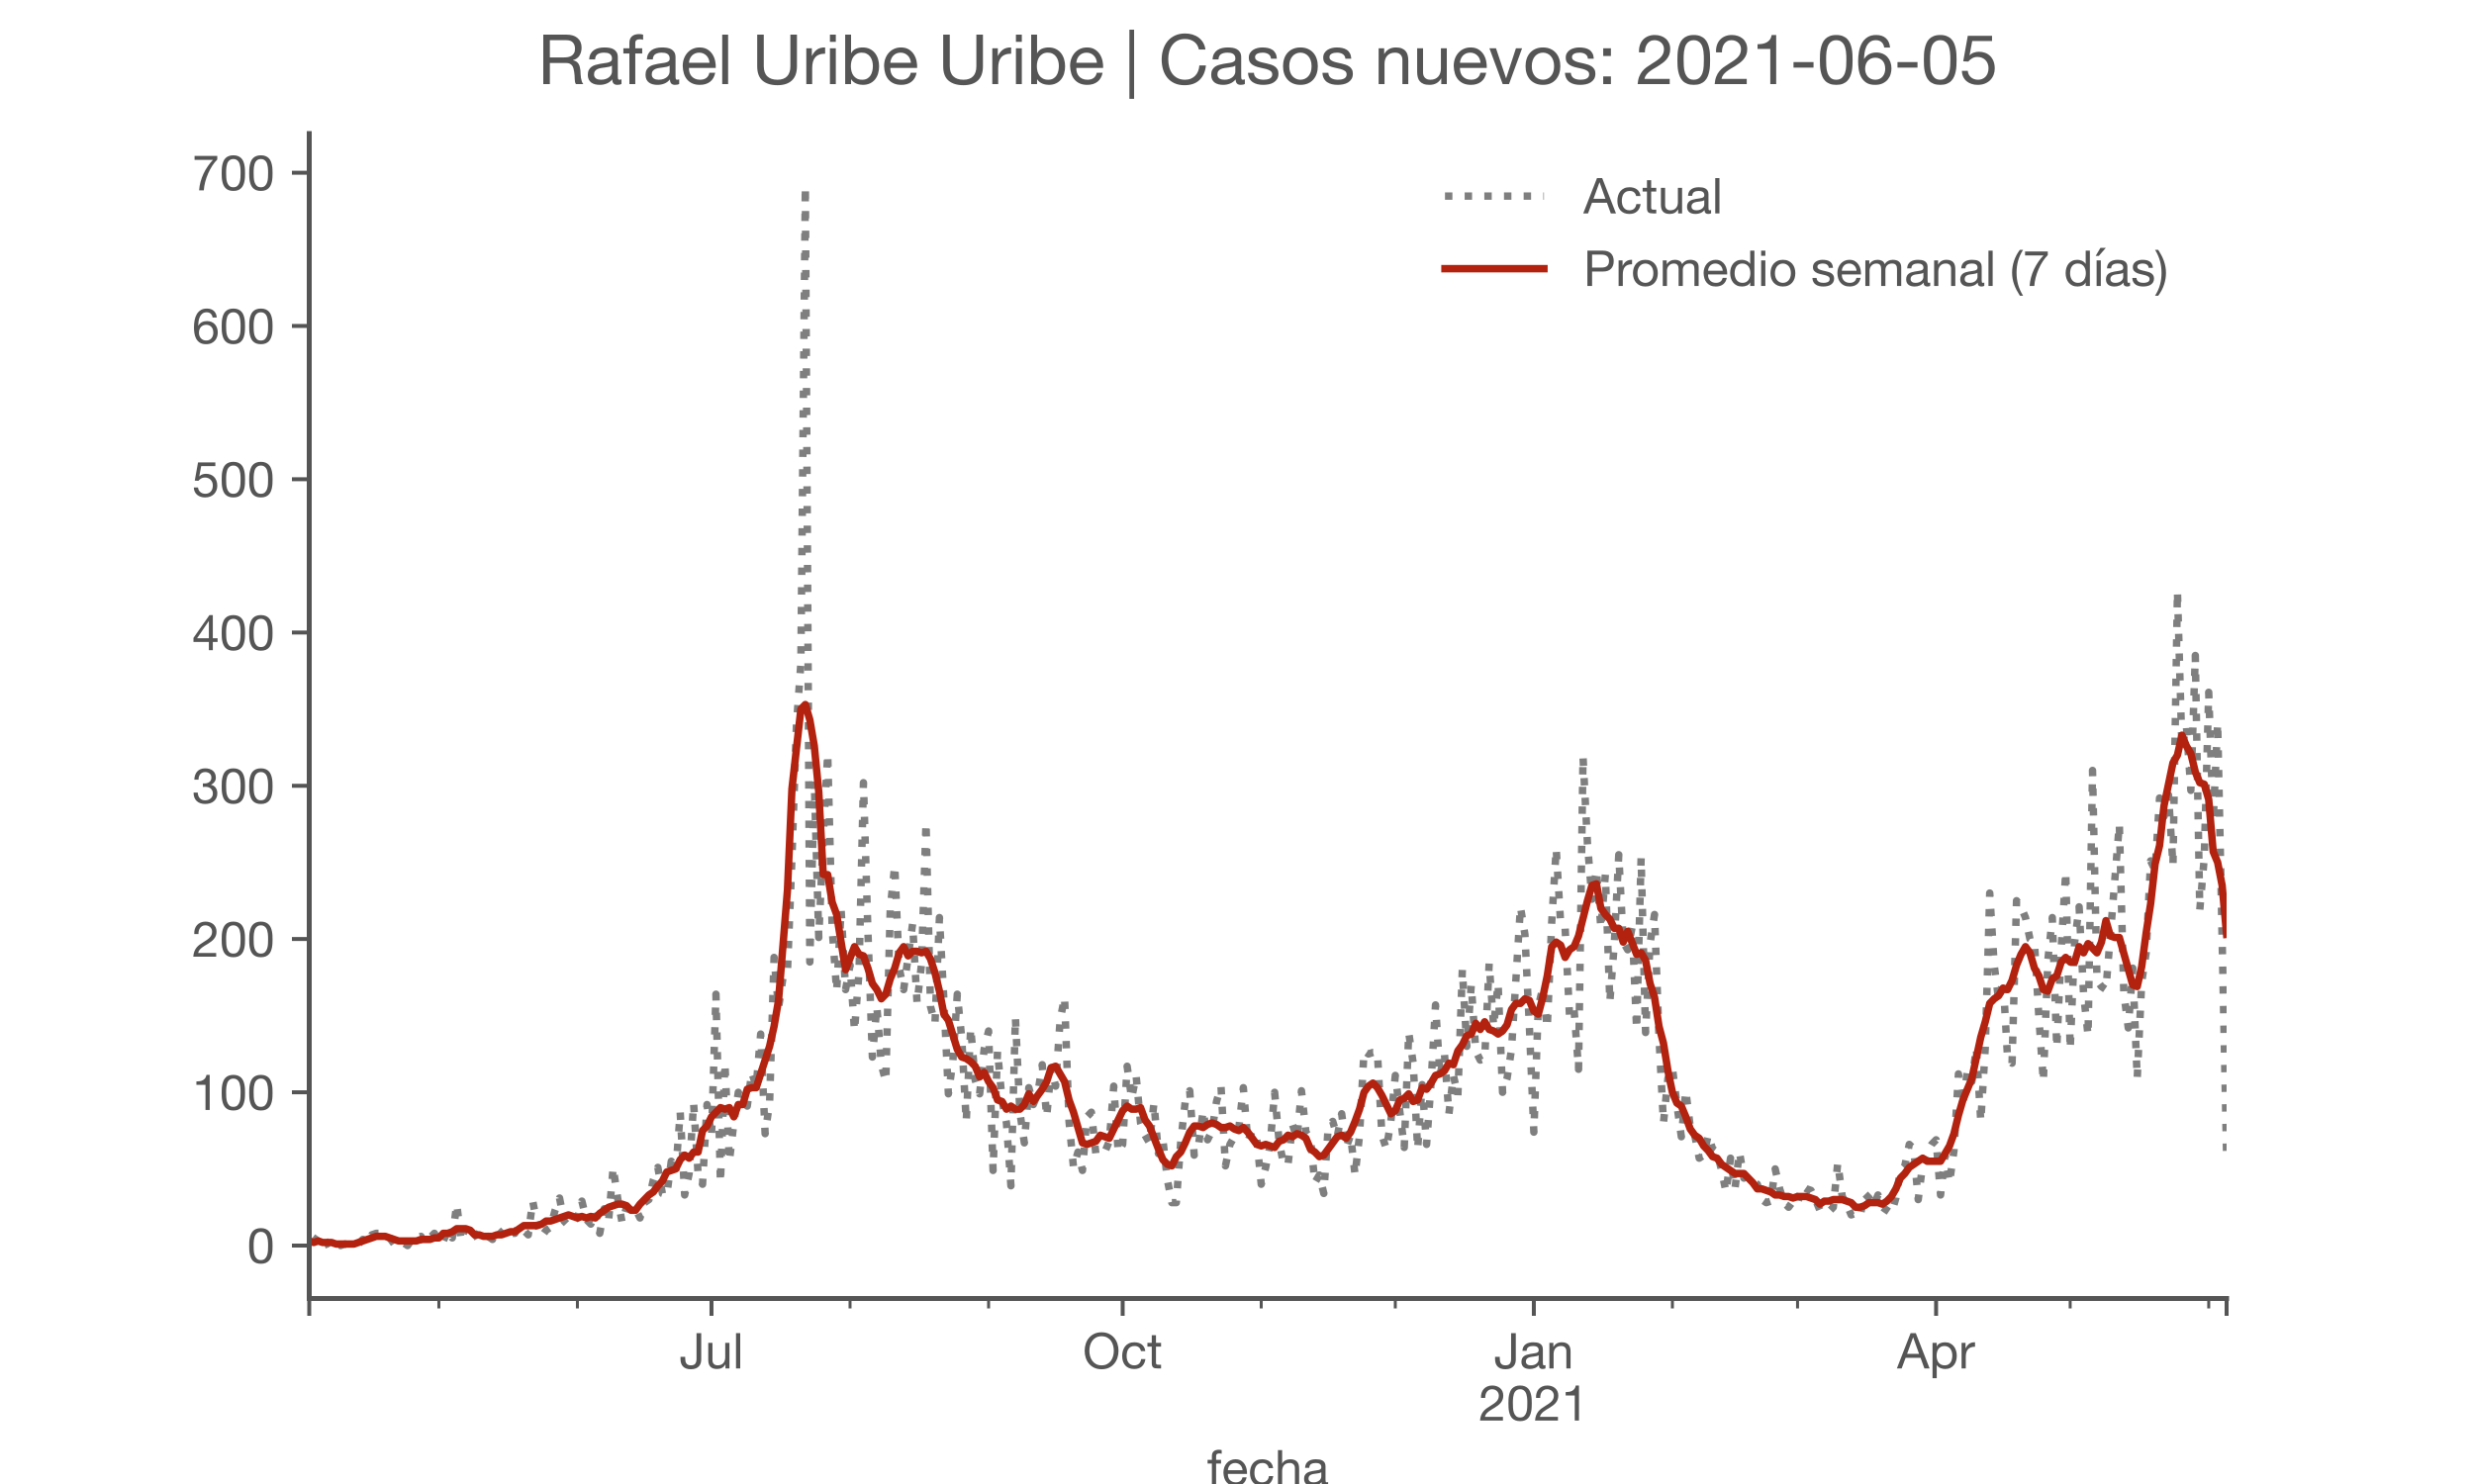 <?xml version="1.0" encoding="utf-8" standalone="no"?>
<!DOCTYPE svg PUBLIC "-//W3C//DTD SVG 1.1//EN"
  "http://www.w3.org/Graphics/SVG/1.1/DTD/svg11.dtd">
<!-- Created with matplotlib (https://matplotlib.org/) -->
<svg height="300pt" version="1.1" viewBox="0 0 500 300" width="500pt" xmlns="http://www.w3.org/2000/svg" xmlns:xlink="http://www.w3.org/1999/xlink">
 <defs>
  <style type="text/css">*{stroke-linecap:butt;stroke-linejoin:round;}</style>
 </defs>
 <g id="figure_1">
  <g id="patch_1">
   <path d="M 0 300 
L 500 300 
L 500 0 
L 0 0 
z
" style="fill:#ffffff;"/>
  </g>
  <g id="axes_1">
   <g id="patch_2">
    <path d="M 62.5 262.5 
L 450 262.5 
L 450 27 
L 62.5 27 
z
" style="fill:#ffffff;"/>
   </g>
   <g id="matplotlib.axis_1">
    <g id="xtick_1">
     <g id="line2d_1">
      <defs>
       <path d="M 0 0 
L 0 3.5 
" id="m165ea7b473" style="stroke:#555555;stroke-width:0.8;"/>
      </defs>
      <g>
       <use style="fill:#555555;stroke:#555555;stroke-width:0.8;" x="62.5" xlink:href="#m165ea7b473" y="262.5"/>
      </g>
     </g>
    </g>
    <g id="xtick_2">
     <g id="line2d_2">
      <g>
       <use style="fill:#555555;stroke:#555555;stroke-width:0.8;" x="143.794" xlink:href="#m165ea7b473" y="262.5"/>
      </g>
     </g>
     <g id="text_1">
      <!-- Jul -->
      <g style="fill:#555555;" transform="translate(137.309 276.641)scale(0.1 -0.1)">
       <defs>
        <path d="M 44.094 17.797 
L 44.094 71.406 
L 34.594 71.406 
L 34.594 19.203 
Q 34.594 13.297 32.141 9.797 
Q 29.703 6.297 23.203 6.297 
Q 19.703 6.297 17.453 7.344 
Q 15.203 8.406 13.953 10.297 
Q 12.703 12.203 12.203 14.797 
Q 11.703 17.406 11.703 20.5 
L 11.703 23.5 
L 2.203 23.5 
L 2.203 19.094 
Q 2.203 8.906 7.594 3.656 
Q 13 -1.594 23 -1.594 
Q 29 -1.594 33.047 0.047 
Q 37.094 1.703 39.547 4.453 
Q 42 7.203 43.047 10.703 
Q 44.094 14.203 44.094 17.797 
z
" id="HelveticaNeue-74"/>
        <path d="M 49.203 0 
L 49.203 51.703 
L 40.703 51.703 
L 40.703 22.5 
Q 40.703 19 39.75 16.047 
Q 38.797 13.094 36.891 10.891 
Q 35 8.703 32.141 7.5 
Q 29.297 6.297 25.406 6.297 
Q 20.5 6.297 17.703 9.094 
Q 14.906 11.906 14.906 16.703 
L 14.906 51.703 
L 6.406 51.703 
L 6.406 17.703 
Q 6.406 13.5 7.25 10.047 
Q 8.094 6.594 10.188 4.094 
Q 12.297 1.594 15.688 0.25 
Q 19.094 -1.094 24.203 -1.094 
Q 29.906 -1.094 34.094 1.156 
Q 38.297 3.406 41 8.203 
L 41.203 8.203 
L 41.203 0 
z
" id="HelveticaNeue-117"/>
        <path d="M 6.906 71.406 
L 6.906 0 
L 15.406 0 
L 15.406 71.406 
z
" id="HelveticaNeue-108"/>
       </defs>
       <use xlink:href="#HelveticaNeue-74"/>
       <use x="51.9" xlink:href="#HelveticaNeue-117"/>
       <use x="107.5" xlink:href="#HelveticaNeue-108"/>
      </g>
     </g>
    </g>
    <g id="xtick_3">
     <g id="line2d_3">
      <g>
       <use style="fill:#555555;stroke:#555555;stroke-width:0.8;" x="226.894" xlink:href="#m165ea7b473" y="262.5"/>
      </g>
     </g>
     <g id="text_2">
      <!-- Oct -->
      <g style="fill:#555555;" transform="translate(218.834 276.641)scale(0.1 -0.1)">
       <defs>
        <path d="M 13.297 35.703 
Q 13.297 41.094 14.688 46.344 
Q 16.094 51.594 19.094 55.797 
Q 22.094 60 26.797 62.547 
Q 31.5 65.094 38 65.094 
Q 44.5 65.094 49.203 62.547 
Q 53.906 60 56.906 55.797 
Q 59.906 51.594 61.297 46.344 
Q 62.703 41.094 62.703 35.703 
Q 62.703 30.297 61.297 25.047 
Q 59.906 19.797 56.906 15.594 
Q 53.906 11.406 49.203 8.844 
Q 44.5 6.297 38 6.297 
Q 31.5 6.297 26.797 8.844 
Q 22.094 11.406 19.094 15.594 
Q 16.094 19.797 14.688 25.047 
Q 13.297 30.297 13.297 35.703 
z
M 3.797 35.703 
Q 3.797 28.406 5.938 21.656 
Q 8.094 14.906 12.391 9.703 
Q 16.703 4.5 23.094 1.453 
Q 29.5 -1.594 38 -1.594 
Q 46.5 -1.594 52.891 1.453 
Q 59.297 4.5 63.594 9.703 
Q 67.906 14.906 70.047 21.656 
Q 72.203 28.406 72.203 35.703 
Q 72.203 43 70.047 49.75 
Q 67.906 56.5 63.594 61.703 
Q 59.297 66.906 52.891 70 
Q 46.5 73.094 38 73.094 
Q 29.5 73.094 23.094 70 
Q 16.703 66.906 12.391 61.703 
Q 8.094 56.5 5.938 49.75 
Q 3.797 43 3.797 35.703 
z
" id="HelveticaNeue-79"/>
        <path d="M 41.5 35.094 
L 50.297 35.094 
Q 49.797 39.703 47.891 43.047 
Q 46 46.406 43.047 48.594 
Q 40.094 50.797 36.25 51.844 
Q 32.406 52.906 28 52.906 
Q 21.906 52.906 17.297 50.75 
Q 12.703 48.594 9.641 44.844 
Q 6.594 41.094 5.094 36.047 
Q 3.594 31 3.594 25.203 
Q 3.594 19.406 5.141 14.547 
Q 6.703 9.703 9.75 6.203 
Q 12.797 2.703 17.344 0.797 
Q 21.906 -1.094 27.797 -1.094 
Q 37.703 -1.094 43.453 4.094 
Q 49.203 9.297 50.594 18.906 
L 41.906 18.906 
Q 41.094 12.906 37.547 9.594 
Q 34 6.297 27.703 6.297 
Q 23.703 6.297 20.797 7.891 
Q 17.906 9.5 16.094 12.141 
Q 14.297 14.797 13.438 18.188 
Q 12.594 21.594 12.594 25.203 
Q 12.594 29.094 13.391 32.75 
Q 14.203 36.406 16.047 39.203 
Q 17.906 42 21 43.703 
Q 24.094 45.406 28.703 45.406 
Q 34.094 45.406 37.297 42.703 
Q 40.5 40 41.5 35.094 
z
" id="HelveticaNeue-99"/>
        <path d="M 18.203 51.703 
L 18.203 67.203 
L 9.703 67.203 
L 9.703 51.703 
L 0.906 51.703 
L 0.906 44.203 
L 9.703 44.203 
L 9.703 11.297 
Q 9.703 7.703 10.391 5.5 
Q 11.094 3.297 12.547 2.094 
Q 14 0.906 16.344 0.453 
Q 18.703 0 22 0 
L 28.5 0 
L 28.5 7.5 
L 24.594 7.5 
Q 22.594 7.5 21.344 7.641 
Q 20.094 7.797 19.391 8.297 
Q 18.703 8.797 18.453 9.688 
Q 18.203 10.594 18.203 12.094 
L 18.203 44.203 
L 28.5 44.203 
L 28.5 51.703 
z
" id="HelveticaNeue-116"/>
       </defs>
       <use xlink:href="#HelveticaNeue-79"/>
       <use x="76" xlink:href="#HelveticaNeue-99"/>
       <use x="129.7" xlink:href="#HelveticaNeue-116"/>
      </g>
     </g>
    </g>
    <g id="xtick_4">
     <g id="line2d_4">
      <g>
       <use style="fill:#555555;stroke:#555555;stroke-width:0.8;" x="309.994" xlink:href="#m165ea7b473" y="262.5"/>
      </g>
     </g>
     <g id="text_3">
      <!-- Jan -->
      <g style="fill:#555555;" transform="translate(301.934 276.641)scale(0.1 -0.1)">
       <defs>
        <path d="M 52.203 0.203 
Q 50 -1.094 46.094 -1.094 
Q 42.797 -1.094 40.844 0.75 
Q 38.906 2.594 38.906 6.797 
Q 35.406 2.594 30.75 0.75 
Q 26.094 -1.094 20.703 -1.094 
Q 17.203 -1.094 14.047 -0.297 
Q 10.906 0.5 8.594 2.203 
Q 6.297 3.906 4.938 6.656 
Q 3.594 9.406 3.594 13.297 
Q 3.594 17.703 5.094 20.5 
Q 6.594 23.297 9.047 25.047 
Q 11.5 26.797 14.641 27.688 
Q 17.797 28.594 21.094 29.203 
Q 24.594 29.906 27.75 30.25 
Q 30.906 30.594 33.297 31.25 
Q 35.703 31.906 37.094 33.156 
Q 38.5 34.406 38.5 36.797 
Q 38.5 39.594 37.453 41.297 
Q 36.406 43 34.75 43.891 
Q 33.094 44.797 31.047 45.094 
Q 29 45.406 27 45.406 
Q 21.594 45.406 18 43.344 
Q 14.406 41.297 14.094 35.594 
L 5.594 35.594 
Q 5.797 40.406 7.594 43.703 
Q 9.406 47 12.406 49.047 
Q 15.406 51.094 19.25 52 
Q 23.094 52.906 27.5 52.906 
Q 31 52.906 34.453 52.406 
Q 37.906 51.906 40.703 50.344 
Q 43.5 48.797 45.203 46 
Q 46.906 43.203 46.906 38.703 
L 46.906 12.094 
Q 46.906 9.094 47.25 7.688 
Q 47.594 6.297 49.594 6.297 
Q 50.703 6.297 52.203 6.797 
z
M 38.406 26.703 
Q 36.797 25.5 34.188 24.953 
Q 31.594 24.406 28.75 24.047 
Q 25.906 23.703 23 23.25 
Q 20.094 22.797 17.797 21.797 
Q 15.5 20.797 14.047 18.938 
Q 12.594 17.094 12.594 13.906 
Q 12.594 11.797 13.438 10.344 
Q 14.297 8.906 15.641 8 
Q 17 7.094 18.797 6.688 
Q 20.594 6.297 22.594 6.297 
Q 26.797 6.297 29.797 7.438 
Q 32.797 8.594 34.688 10.344 
Q 36.594 12.094 37.5 14.141 
Q 38.406 16.203 38.406 18 
z
" id="HelveticaNeue-97"/>
        <path d="M 6.406 51.703 
L 6.406 0 
L 14.906 0 
L 14.906 29.203 
Q 14.906 32.703 15.844 35.641 
Q 16.797 38.594 18.688 40.797 
Q 20.594 43 23.438 44.203 
Q 26.297 45.406 30.203 45.406 
Q 35.094 45.406 37.891 42.594 
Q 40.703 39.797 40.703 35 
L 40.703 0 
L 49.203 0 
L 49.203 34 
Q 49.203 38.203 48.344 41.641 
Q 47.5 45.094 45.391 47.594 
Q 43.297 50.094 39.891 51.5 
Q 36.5 52.906 31.406 52.906 
Q 19.906 52.906 14.594 43.5 
L 14.406 43.5 
L 14.406 51.703 
z
" id="HelveticaNeue-110"/>
       </defs>
       <use xlink:href="#HelveticaNeue-74"/>
       <use x="51.9" xlink:href="#HelveticaNeue-97"/>
       <use x="105.6" xlink:href="#HelveticaNeue-110"/>
      </g>
      <!-- 2021 -->
      <g style="fill:#555555;" transform="translate(298.875 287.18)scale(0.1 -0.1)">
       <defs>
        <path d="M 4.406 45.797 
L 12.906 45.797 
Q 12.797 49 13.547 52.141 
Q 14.297 55.297 16 57.797 
Q 17.703 60.297 20.344 61.844 
Q 23 63.406 26.703 63.406 
Q 29.5 63.406 32 62.5 
Q 34.5 61.594 36.344 59.891 
Q 38.203 58.203 39.297 55.844 
Q 40.406 53.5 40.406 50.594 
Q 40.406 46.906 39.25 44.094 
Q 38.094 41.297 35.844 38.891 
Q 33.594 36.5 30.188 34.141 
Q 26.797 31.797 22.297 29 
Q 18.594 26.797 15.188 24.297 
Q 11.797 21.797 9.094 18.5 
Q 6.406 15.203 4.656 10.75 
Q 2.906 6.297 2.406 0 
L 48.703 0 
L 48.703 7.5 
L 12.297 7.5 
Q 12.906 10.797 14.844 13.344 
Q 16.797 15.906 19.547 18.094 
Q 22.297 20.297 25.594 22.25 
Q 28.906 24.203 32.203 26.203 
Q 35.5 28.297 38.594 30.594 
Q 41.703 32.906 44.094 35.75 
Q 46.5 38.594 47.953 42.188 
Q 49.406 45.797 49.406 50.5 
Q 49.406 55.5 47.656 59.297 
Q 45.906 63.094 42.906 65.641 
Q 39.906 68.203 35.844 69.547 
Q 31.797 70.906 27.203 70.906 
Q 21.594 70.906 17.188 69 
Q 12.797 67.094 9.844 63.75 
Q 6.906 60.406 5.5 55.797 
Q 4.094 51.203 4.406 45.797 
z
" id="HelveticaNeue-50"/>
        <path d="M 13.203 34.906 
Q 13.203 37.5 13.25 40.641 
Q 13.297 43.797 13.75 46.938 
Q 14.203 50.094 15.047 53.094 
Q 15.906 56.094 17.547 58.344 
Q 19.203 60.594 21.703 62 
Q 24.203 63.406 27.797 63.406 
Q 31.406 63.406 33.906 62 
Q 36.406 60.594 38.047 58.344 
Q 39.703 56.094 40.547 53.094 
Q 41.406 50.094 41.844 46.938 
Q 42.297 43.797 42.344 40.641 
Q 42.406 37.5 42.406 34.906 
Q 42.406 30.906 42.156 25.953 
Q 41.906 21 40.547 16.641 
Q 39.203 12.297 36.203 9.297 
Q 33.203 6.297 27.797 6.297 
Q 22.406 6.297 19.406 9.297 
Q 16.406 12.297 15.047 16.641 
Q 13.703 21 13.453 25.953 
Q 13.203 30.906 13.203 34.906 
z
M 4.203 34.797 
Q 4.203 30.906 4.391 26.703 
Q 4.594 22.5 5.391 18.5 
Q 6.203 14.5 7.703 10.953 
Q 9.203 7.406 11.797 4.703 
Q 14.406 2 18.344 0.453 
Q 22.297 -1.094 27.797 -1.094 
Q 33.406 -1.094 37.297 0.453 
Q 41.203 2 43.797 4.703 
Q 46.406 7.406 47.906 10.953 
Q 49.406 14.5 50.203 18.5 
Q 51 22.5 51.203 26.703 
Q 51.406 30.906 51.406 34.797 
Q 51.406 38.703 51.203 42.891 
Q 51 47.094 50.203 51.094 
Q 49.406 55.094 47.906 58.688 
Q 46.406 62.297 43.797 65 
Q 41.203 67.703 37.25 69.297 
Q 33.297 70.906 27.797 70.906 
Q 22.297 70.906 18.344 69.297 
Q 14.406 67.703 11.797 65 
Q 9.203 62.297 7.703 58.688 
Q 6.203 55.094 5.391 51.094 
Q 4.594 47.094 4.391 42.891 
Q 4.203 38.703 4.203 34.797 
z
" id="HelveticaNeue-48"/>
        <path d="M 35.594 0 
L 35.594 70.906 
L 29.094 70.906 
Q 28.406 66.906 26.5 64.297 
Q 24.594 61.703 21.844 60.203 
Q 19.094 58.703 15.688 58.141 
Q 12.297 57.594 8.703 57.594 
L 8.703 50.797 
L 27.094 50.797 
L 27.094 0 
z
" id="HelveticaNeue-49"/>
       </defs>
       <use xlink:href="#HelveticaNeue-50"/>
       <use x="55.6" xlink:href="#HelveticaNeue-48"/>
       <use x="111.2" xlink:href="#HelveticaNeue-50"/>
       <use x="166.8" xlink:href="#HelveticaNeue-49"/>
      </g>
     </g>
    </g>
    <g id="xtick_5">
     <g id="line2d_5">
      <g>
       <use style="fill:#555555;stroke:#555555;stroke-width:0.8;" x="391.288" xlink:href="#m165ea7b473" y="262.5"/>
      </g>
     </g>
     <g id="text_4">
      <!-- Apr -->
      <g style="fill:#555555;" transform="translate(383.418 276.641)scale(0.1 -0.1)">
       <defs>
        <path d="M 20.094 29.5 
L 32.203 62.797 
L 32.406 62.797 
L 44.297 29.5 
z
M 27.203 71.406 
L -0.594 0 
L 9.094 0 
L 17.094 21.5 
L 47.297 21.5 
L 55.094 0 
L 65.594 0 
L 37.703 71.406 
z
" id="HelveticaNeue-65"/>
        <path d="M 6.703 51.703 
L 6.703 -19.703 
L 15.203 -19.703 
L 15.203 6.906 
L 15.406 6.906 
Q 16.797 4.594 18.844 3.047 
Q 20.906 1.5 23.203 0.594 
Q 25.5 -0.297 27.844 -0.688 
Q 30.203 -1.094 32.094 -1.094 
Q 38 -1.094 42.453 1 
Q 46.906 3.094 49.844 6.75 
Q 52.797 10.406 54.25 15.297 
Q 55.703 20.203 55.703 25.703 
Q 55.703 31.203 54.203 36.094 
Q 52.703 41 49.75 44.75 
Q 46.797 48.5 42.344 50.703 
Q 37.906 52.906 31.906 52.906 
Q 26.5 52.906 22 50.953 
Q 17.5 49 15.406 44.703 
L 15.203 44.703 
L 15.203 51.703 
z
M 46.703 26.297 
Q 46.703 22.5 45.891 18.891 
Q 45.094 15.297 43.297 12.5 
Q 41.5 9.703 38.547 8 
Q 35.594 6.297 31.203 6.297 
Q 26.797 6.297 23.688 7.938 
Q 20.594 9.594 18.641 12.297 
Q 16.703 15 15.797 18.547 
Q 14.906 22.094 14.906 25.906 
Q 14.906 29.5 15.75 33 
Q 16.594 36.5 18.5 39.25 
Q 20.406 42 23.406 43.703 
Q 26.406 45.406 30.703 45.406 
Q 34.797 45.406 37.844 43.797 
Q 40.906 42.203 42.844 39.5 
Q 44.797 36.797 45.75 33.344 
Q 46.703 29.906 46.703 26.297 
z
" id="HelveticaNeue-112"/>
        <path d="M 6.094 51.703 
L 6.094 0 
L 14.594 0 
L 14.594 23 
Q 14.594 28 15.594 31.844 
Q 16.594 35.703 18.797 38.391 
Q 21 41.094 24.594 42.5 
Q 28.203 43.906 33.297 43.906 
L 33.297 52.906 
Q 26.406 53.094 21.906 50.094 
Q 17.406 47.094 14.297 40.797 
L 14.094 40.797 
L 14.094 51.703 
z
" id="HelveticaNeue-114"/>
       </defs>
       <use xlink:href="#HelveticaNeue-65"/>
       <use x="64.8" xlink:href="#HelveticaNeue-112"/>
       <use x="124.1" xlink:href="#HelveticaNeue-114"/>
      </g>
     </g>
    </g>
    <g id="xtick_6">
     <g id="line2d_6">
      <g>
       <use style="fill:#555555;stroke:#555555;stroke-width:0.8;" x="450" xlink:href="#m165ea7b473" y="262.5"/>
      </g>
     </g>
    </g>
    <g id="xtick_7">
     <g id="line2d_7">
      <defs>
       <path d="M 0 0 
L 0 2 
" id="m1afad3dc49" style="stroke:#555555;stroke-width:0.6;"/>
      </defs>
      <g>
       <use style="fill:#555555;stroke:#555555;stroke-width:0.6;" x="88.695" xlink:href="#m1afad3dc49" y="262.5"/>
      </g>
     </g>
    </g>
    <g id="xtick_8">
     <g id="line2d_8">
      <g>
       <use style="fill:#555555;stroke:#555555;stroke-width:0.6;" x="116.696" xlink:href="#m1afad3dc49" y="262.5"/>
      </g>
     </g>
    </g>
    <g id="xtick_9">
     <g id="line2d_9">
      <g>
       <use style="fill:#555555;stroke:#555555;stroke-width:0.6;" x="171.795" xlink:href="#m1afad3dc49" y="262.5"/>
      </g>
     </g>
    </g>
    <g id="xtick_10">
     <g id="line2d_10">
      <g>
       <use style="fill:#555555;stroke:#555555;stroke-width:0.6;" x="199.796" xlink:href="#m1afad3dc49" y="262.5"/>
      </g>
     </g>
    </g>
    <g id="xtick_11">
     <g id="line2d_11">
      <g>
       <use style="fill:#555555;stroke:#555555;stroke-width:0.6;" x="254.895" xlink:href="#m1afad3dc49" y="262.5"/>
      </g>
     </g>
    </g>
    <g id="xtick_12">
     <g id="line2d_12">
      <g>
       <use style="fill:#555555;stroke:#555555;stroke-width:0.6;" x="281.993" xlink:href="#m1afad3dc49" y="262.5"/>
      </g>
     </g>
    </g>
    <g id="xtick_13">
     <g id="line2d_13">
      <g>
       <use style="fill:#555555;stroke:#555555;stroke-width:0.6;" x="337.995" xlink:href="#m1afad3dc49" y="262.5"/>
      </g>
     </g>
    </g>
    <g id="xtick_14">
     <g id="line2d_14">
      <g>
       <use style="fill:#555555;stroke:#555555;stroke-width:0.6;" x="363.287" xlink:href="#m1afad3dc49" y="262.5"/>
      </g>
     </g>
    </g>
    <g id="xtick_15">
     <g id="line2d_15">
      <g>
       <use style="fill:#555555;stroke:#555555;stroke-width:0.6;" x="418.386" xlink:href="#m1afad3dc49" y="262.5"/>
      </g>
     </g>
    </g>
    <g id="xtick_16">
     <g id="line2d_16">
      <g>
       <use style="fill:#555555;stroke:#555555;stroke-width:0.6;" x="446.387" xlink:href="#m1afad3dc49" y="262.5"/>
      </g>
     </g>
    </g>
    <g id="text_5">
     <!-- fecha -->
     <g style="fill:#555555;" transform="translate(243.935 300.291)scale(0.1 -0.1)">
      <defs>
       <path d="M 9.906 44.203 
L 9.906 0 
L 18.406 0 
L 18.406 44.203 
L 28.406 44.203 
L 28.406 51.703 
L 18.406 51.703 
L 18.406 58.906 
Q 18.406 62.297 20.094 63.5 
Q 21.797 64.703 24.906 64.703 
Q 26 64.703 27.297 64.547 
Q 28.594 64.406 29.703 64 
L 29.703 71.406 
Q 28.5 71.797 26.953 72 
Q 25.406 72.203 24.203 72.203 
Q 17.203 72.203 13.547 68.953 
Q 9.906 65.703 9.906 59.406 
L 9.906 51.703 
L 1.203 51.703 
L 1.203 44.203 
z
" id="HelveticaNeue-102"/>
       <path d="M 42.297 30.797 
L 12.594 30.797 
Q 12.797 33.797 13.891 36.438 
Q 15 39.094 16.891 41.094 
Q 18.797 43.094 21.438 44.25 
Q 24.094 45.406 27.406 45.406 
Q 30.594 45.406 33.25 44.25 
Q 35.906 43.094 37.844 41.141 
Q 39.797 39.203 40.938 36.5 
Q 42.094 33.797 42.297 30.797 
z
M 50.5 16.406 
L 42.094 16.406 
Q 41 11.297 37.547 8.797 
Q 34.094 6.297 28.703 6.297 
Q 24.5 6.297 21.391 7.688 
Q 18.297 9.094 16.297 11.438 
Q 14.297 13.797 13.391 16.844 
Q 12.5 19.906 12.594 23.297 
L 51.297 23.297 
Q 51.5 28 50.453 33.203 
Q 49.406 38.406 46.656 42.797 
Q 43.906 47.203 39.344 50.047 
Q 34.797 52.906 27.906 52.906 
Q 22.594 52.906 18.141 50.906 
Q 13.703 48.906 10.453 45.297 
Q 7.203 41.703 5.391 36.797 
Q 3.594 31.906 3.594 26 
Q 3.797 20.094 5.344 15.094 
Q 6.906 10.094 10 6.5 
Q 13.094 2.906 17.641 0.906 
Q 22.203 -1.094 28.406 -1.094 
Q 37.203 -1.094 43 3.297 
Q 48.797 7.703 50.5 16.406 
z
" id="HelveticaNeue-101"/>
       <path d="M 6.406 71.406 
L 6.406 0 
L 14.906 0 
L 14.906 29.203 
Q 14.906 32.703 15.844 35.641 
Q 16.797 38.594 18.688 40.797 
Q 20.594 43 23.438 44.203 
Q 26.297 45.406 30.203 45.406 
Q 35.094 45.406 37.891 42.594 
Q 40.703 39.797 40.703 35 
L 40.703 0 
L 49.203 0 
L 49.203 34 
Q 49.203 38.203 48.344 41.641 
Q 47.5 45.094 45.391 47.594 
Q 43.297 50.094 39.891 51.5 
Q 36.5 52.906 31.406 52.906 
Q 29.094 52.906 26.641 52.406 
Q 24.203 51.906 21.953 50.844 
Q 19.703 49.797 17.891 48.141 
Q 16.094 46.5 15.094 44.094 
L 14.906 44.094 
L 14.906 71.406 
z
" id="HelveticaNeue-104"/>
      </defs>
      <use xlink:href="#HelveticaNeue-102"/>
      <use x="29.6" xlink:href="#HelveticaNeue-101"/>
      <use x="83.3" xlink:href="#HelveticaNeue-99"/>
      <use x="137" xlink:href="#HelveticaNeue-104"/>
      <use x="192.6" xlink:href="#HelveticaNeue-97"/>
     </g>
    </g>
   </g>
   <g id="matplotlib.axis_2">
    <g id="ytick_1">
     <g id="line2d_17">
      <defs>
       <path d="M 0 0 
L -3.5 0 
" id="mbb793b6902" style="stroke:#555555;stroke-width:0.8;"/>
      </defs>
      <g>
       <use style="fill:#555555;stroke:#555555;stroke-width:0.8;" x="62.5" xlink:href="#mbb793b6902" y="251.795"/>
      </g>
     </g>
     <g id="text_6">
      <!-- 0 -->
      <g style="fill:#555555;" transform="translate(49.941 255.366)scale(0.1 -0.1)">
       <use xlink:href="#HelveticaNeue-48"/>
      </g>
     </g>
    </g>
    <g id="ytick_2">
     <g id="line2d_18">
      <g>
       <use style="fill:#555555;stroke:#555555;stroke-width:0.8;" x="62.5" xlink:href="#mbb793b6902" y="220.813"/>
      </g>
     </g>
     <g id="text_7">
      <!-- 100 -->
      <g style="fill:#555555;" transform="translate(38.822 224.383)scale(0.1 -0.1)">
       <use xlink:href="#HelveticaNeue-49"/>
       <use x="55.6" xlink:href="#HelveticaNeue-48"/>
       <use x="111.2" xlink:href="#HelveticaNeue-48"/>
      </g>
     </g>
    </g>
    <g id="ytick_3">
     <g id="line2d_19">
      <g>
       <use style="fill:#555555;stroke:#555555;stroke-width:0.8;" x="62.5" xlink:href="#mbb793b6902" y="189.83"/>
      </g>
     </g>
     <g id="text_8">
      <!-- 200 -->
      <g style="fill:#555555;" transform="translate(38.822 193.4)scale(0.1 -0.1)">
       <use xlink:href="#HelveticaNeue-50"/>
       <use x="55.6" xlink:href="#HelveticaNeue-48"/>
       <use x="111.2" xlink:href="#HelveticaNeue-48"/>
      </g>
     </g>
    </g>
    <g id="ytick_4">
     <g id="line2d_20">
      <g>
       <use style="fill:#555555;stroke:#555555;stroke-width:0.8;" x="62.5" xlink:href="#mbb793b6902" y="158.847"/>
      </g>
     </g>
     <g id="text_9">
      <!-- 300 -->
      <g style="fill:#555555;" transform="translate(38.822 162.417)scale(0.1 -0.1)">
       <defs>
        <path d="M 21.797 40.5 
L 21.797 33.297 
Q 24.203 33.594 26.906 33.594 
Q 30.094 33.594 32.844 32.75 
Q 35.594 31.906 37.594 30.156 
Q 39.594 28.406 40.797 25.844 
Q 42 23.297 42 20 
Q 42 16.797 40.75 14.25 
Q 39.5 11.703 37.391 9.953 
Q 35.297 8.203 32.5 7.25 
Q 29.703 6.297 26.594 6.297 
Q 19.297 6.297 15.5 10.641 
Q 11.703 15 11.5 21.906 
L 3 21.906 
Q 2.906 16.406 4.547 12.094 
Q 6.203 7.797 9.297 4.844 
Q 12.406 1.906 16.797 0.406 
Q 21.203 -1.094 26.594 -1.094 
Q 31.594 -1.094 36.047 0.25 
Q 40.5 1.594 43.797 4.297 
Q 47.094 7 49.047 11.047 
Q 51 15.094 51 20.406 
Q 51 26.797 47.844 31.5 
Q 44.703 36.203 38.203 37.594 
L 38.203 37.797 
Q 42.406 39.703 45.203 43.391 
Q 48 47.094 48 51.906 
Q 48 56.797 46.344 60.391 
Q 44.703 64 41.797 66.297 
Q 38.906 68.594 34.953 69.75 
Q 31 70.906 26.406 70.906 
Q 21.094 70.906 17.047 69.203 
Q 13 67.5 10.297 64.5 
Q 7.594 61.5 6.141 57.297 
Q 4.703 53.094 4.5 48 
L 13 48 
Q 13 51.094 13.797 53.891 
Q 14.594 56.703 16.25 58.797 
Q 17.906 60.906 20.453 62.156 
Q 23 63.406 26.406 63.406 
Q 31.797 63.406 35.391 60.547 
Q 39 57.703 39 52 
Q 39 49.203 37.891 47 
Q 36.797 44.797 34.938 43.344 
Q 33.094 41.906 30.641 41.156 
Q 28.203 40.406 25.5 40.406 
L 23.703 40.406 
Q 23.203 40.406 22.703 40.406 
Q 22.297 40.406 21.797 40.5 
z
" id="HelveticaNeue-51"/>
       </defs>
       <use xlink:href="#HelveticaNeue-51"/>
       <use x="55.6" xlink:href="#HelveticaNeue-48"/>
       <use x="111.2" xlink:href="#HelveticaNeue-48"/>
      </g>
     </g>
    </g>
    <g id="ytick_5">
     <g id="line2d_21">
      <g>
       <use style="fill:#555555;stroke:#555555;stroke-width:0.8;" x="62.5" xlink:href="#mbb793b6902" y="127.864"/>
      </g>
     </g>
     <g id="text_10">
      <!-- 400 -->
      <g style="fill:#555555;" transform="translate(38.822 131.435)scale(0.1 -0.1)">
       <defs>
        <path d="M 33.906 24.094 
L 10.094 24.094 
L 33.703 58.797 
L 33.906 58.797 
z
M 41.906 24.094 
L 41.906 70.906 
L 35.094 70.906 
L 2.797 24.797 
L 2.797 16.594 
L 33.906 16.594 
L 33.906 0 
L 41.906 0 
L 41.906 16.594 
L 51.5 16.594 
L 51.5 24.094 
z
" id="HelveticaNeue-52"/>
       </defs>
       <use xlink:href="#HelveticaNeue-52"/>
       <use x="55.6" xlink:href="#HelveticaNeue-48"/>
       <use x="111.2" xlink:href="#HelveticaNeue-48"/>
      </g>
     </g>
    </g>
    <g id="ytick_6">
     <g id="line2d_22">
      <g>
       <use style="fill:#555555;stroke:#555555;stroke-width:0.8;" x="62.5" xlink:href="#mbb793b6902" y="96.882"/>
      </g>
     </g>
     <g id="text_11">
      <!-- 500 -->
      <g style="fill:#555555;" transform="translate(38.822 100.452)scale(0.1 -0.1)">
       <defs>
        <path d="M 47 62.203 
L 47 69.703 
L 12 69.703 
L 5.406 32.906 
L 12.703 32.5 
Q 15.203 35.5 18.453 37.344 
Q 21.703 39.203 25.906 39.203 
Q 29.5 39.203 32.453 38 
Q 35.406 36.797 37.5 34.641 
Q 39.594 32.5 40.75 29.547 
Q 41.906 26.594 41.906 23.094 
Q 41.906 18.906 40.703 15.75 
Q 39.5 12.594 37.453 10.5 
Q 35.406 8.406 32.656 7.344 
Q 29.906 6.297 26.906 6.297 
Q 23.703 6.297 21.047 7.25 
Q 18.406 8.203 16.453 9.953 
Q 14.5 11.703 13.344 14.047 
Q 12.203 16.406 12 19.094 
L 3.5 19.094 
Q 3.594 14.297 5.391 10.5 
Q 7.203 6.703 10.297 4.141 
Q 13.406 1.594 17.453 0.25 
Q 21.5 -1.094 26.094 -1.094 
Q 32.297 -1.094 36.938 0.844 
Q 41.594 2.797 44.688 6.094 
Q 47.797 9.406 49.344 13.656 
Q 50.906 17.906 50.906 22.406 
Q 50.906 28.5 49.094 33.047 
Q 47.297 37.594 44.188 40.641 
Q 41.094 43.703 36.891 45.203 
Q 32.703 46.703 28 46.703 
Q 24.406 46.703 20.75 45.453 
Q 17.094 44.203 14.797 41.594 
L 14.594 41.797 
L 18.406 62.203 
z
" id="HelveticaNeue-53"/>
       </defs>
       <use xlink:href="#HelveticaNeue-53"/>
       <use x="55.6" xlink:href="#HelveticaNeue-48"/>
       <use x="111.2" xlink:href="#HelveticaNeue-48"/>
      </g>
     </g>
    </g>
    <g id="ytick_7">
     <g id="line2d_23">
      <g>
       <use style="fill:#555555;stroke:#555555;stroke-width:0.8;" x="62.5" xlink:href="#mbb793b6902" y="65.899"/>
      </g>
     </g>
     <g id="text_12">
      <!-- 600 -->
      <g style="fill:#555555;" transform="translate(38.822 69.469)scale(0.1 -0.1)">
       <defs>
        <path d="M 41.406 52.797 
L 49.906 52.797 
Q 49.094 61.594 43.891 66.25 
Q 38.703 70.906 29.906 70.906 
Q 22.297 70.906 17.297 67.703 
Q 12.297 64.5 9.297 59.203 
Q 6.297 53.906 5.047 47.047 
Q 3.797 40.203 3.797 32.906 
Q 3.797 27.297 4.641 21.297 
Q 5.5 15.297 8.094 10.297 
Q 10.703 5.297 15.5 2.094 
Q 20.297 -1.094 28.203 -1.094 
Q 34.906 -1.094 39.453 1.156 
Q 44 3.406 46.75 6.844 
Q 49.5 10.297 50.703 14.5 
Q 51.906 18.703 51.906 22.594 
Q 51.906 27.5 50.406 31.703 
Q 48.906 35.906 46.156 39 
Q 43.406 42.094 39.344 43.844 
Q 35.297 45.594 30.203 45.594 
Q 24.406 45.594 19.953 43.391 
Q 15.5 41.203 12.5 36.297 
L 12.297 36.5 
Q 12.406 40.594 13.094 45.297 
Q 13.797 50 15.641 54.047 
Q 17.5 58.094 20.797 60.75 
Q 24.094 63.406 29.5 63.406 
Q 34.594 63.406 37.688 60.5 
Q 40.797 57.594 41.406 52.797 
z
M 28.594 38.094 
Q 32.203 38.094 34.891 36.797 
Q 37.594 35.5 39.391 33.344 
Q 41.203 31.203 42.047 28.25 
Q 42.906 25.297 42.906 22 
Q 42.906 18.906 41.953 16.047 
Q 41 13.203 39.203 11 
Q 37.406 8.797 34.75 7.547 
Q 32.094 6.297 28.594 6.297 
Q 25.094 6.297 22.344 7.547 
Q 19.594 8.797 17.75 10.891 
Q 15.906 13 14.906 15.891 
Q 13.906 18.797 13.906 22.094 
Q 13.906 25.406 14.844 28.344 
Q 15.797 31.297 17.688 33.438 
Q 19.594 35.594 22.297 36.844 
Q 25 38.094 28.594 38.094 
z
" id="HelveticaNeue-54"/>
       </defs>
       <use xlink:href="#HelveticaNeue-54"/>
       <use x="55.6" xlink:href="#HelveticaNeue-48"/>
       <use x="111.2" xlink:href="#HelveticaNeue-48"/>
      </g>
     </g>
    </g>
    <g id="ytick_8">
     <g id="line2d_24">
      <g>
       <use style="fill:#555555;stroke:#555555;stroke-width:0.8;" x="62.5" xlink:href="#mbb793b6902" y="34.916"/>
      </g>
     </g>
     <g id="text_13">
      <!-- 700 -->
      <g style="fill:#555555;" transform="translate(38.822 38.486)scale(0.1 -0.1)">
       <defs>
        <path d="M 50.906 62.406 
L 50.906 69.703 
L 5 69.703 
L 5 61.703 
L 42.203 61.703 
Q 36.594 55.797 31.75 48.797 
Q 26.906 41.797 23.203 33.938 
Q 19.5 26.094 17.141 17.547 
Q 14.797 9 14.203 0 
L 23.703 0 
Q 24.203 8.297 26.5 17.094 
Q 28.797 25.906 32.438 34.203 
Q 36.094 42.5 40.797 49.797 
Q 45.5 57.094 50.906 62.406 
z
" id="HelveticaNeue-55"/>
       </defs>
       <use xlink:href="#HelveticaNeue-55"/>
       <use x="55.6" xlink:href="#HelveticaNeue-48"/>
       <use x="111.2" xlink:href="#HelveticaNeue-48"/>
      </g>
     </g>
    </g>
   </g>
   <g id="line2d_25">
    <path clip-path="url(#p8305e05740)" d="M 63.403 251.176 
L 64.307 249.936 
L 65.21 251.795 
L 66.113 251.486 
L 67.016 250.556 
L 68.823 251.795 
L 69.726 251.486 
L 70.629 251.795 
L 71.533 251.486 
L 72.436 251.486 
L 73.339 250.556 
L 74.242 251.176 
L 75.146 249.627 
L 76.049 249.317 
L 76.952 249.317 
L 77.855 249.627 
L 78.759 250.246 
L 79.662 251.486 
L 80.565 250.866 
L 81.469 251.176 
L 82.372 251.795 
L 83.275 250.556 
L 85.082 249.936 
L 85.985 251.486 
L 86.888 250.246 
L 87.791 249.317 
L 88.695 251.176 
L 89.598 250.866 
L 90.501 248.697 
L 91.404 250.246 
L 92.308 243.43 
L 93.211 250.866 
L 94.114 247.768 
L 95.017 248.078 
L 95.921 249.317 
L 96.824 250.866 
L 97.727 250.556 
L 98.631 249.936 
L 99.534 250.556 
L 100.437 248.387 
L 102.244 250.246 
L 103.147 249.317 
L 104.05 249.317 
L 104.953 247.768 
L 106.76 249.627 
L 107.663 242.81 
L 108.566 247.458 
L 109.47 249.936 
L 110.373 248.697 
L 111.276 248.078 
L 112.179 244.669 
L 113.083 242.191 
L 113.986 246.838 
L 114.889 247.768 
L 115.793 246.838 
L 116.696 246.219 
L 117.599 242.81 
L 118.502 246.528 
L 119.406 247.458 
L 120.309 244.979 
L 121.212 249.317 
L 122.115 244.36 
L 123.019 246.528 
L 123.922 235.994 
L 124.825 242.191 
L 125.728 247.148 
L 126.632 244.05 
L 127.535 244.36 
L 128.438 244.36 
L 129.341 246.219 
L 130.245 243.12 
L 131.148 242.501 
L 132.051 238.473 
L 132.955 235.994 
L 133.858 241.261 
L 134.761 241.571 
L 135.664 234.755 
L 136.568 236.924 
L 137.471 224.84 
L 138.374 241.571 
L 139.277 237.234 
L 140.181 222.981 
L 141.084 237.234 
L 141.987 239.402 
L 142.89 223.291 
L 143.794 229.798 
L 144.697 200.984 
L 145.6 239.093 
L 146.503 214.926 
L 147.407 234.755 
L 148.31 227.009 
L 149.213 220.813 
L 150.117 222.672 
L 151.02 223.601 
L 151.923 216.785 
L 152.826 219.573 
L 153.73 209.039 
L 154.633 229.178 
L 155.536 222.981 
L 156.439 193.548 
L 157.343 203.772 
L 158.246 197.576 
L 159.149 196.336 
L 160.052 173.409 
L 160.956 146.764 
L 161.859 134.061 
L 162.762 37.705 
L 163.666 194.477 
L 164.569 157.918 
L 165.472 189.52 
L 166.375 169.071 
L 167.279 152.341 
L 168.182 187.661 
L 169.085 200.364 
L 169.988 183.943 
L 170.892 200.054 
L 171.795 195.097 
L 172.698 208.42 
L 173.601 196.646 
L 174.505 158.228 
L 175.408 188.281 
L 176.311 213.687 
L 177.214 203.462 
L 178.118 215.236 
L 179.021 218.644 
L 179.924 183.633 
L 180.828 174.958 
L 181.731 195.717 
L 182.634 200.054 
L 184.441 186.732 
L 185.344 202.843 
L 186.247 194.787 
L 187.15 166.283 
L 188.054 203.462 
L 188.957 206.87 
L 189.86 185.492 
L 190.763 202.223 
L 191.667 221.123 
L 192.57 214.616 
L 193.473 200.984 
L 194.376 209.969 
L 195.28 226.699 
L 196.183 207.8 
L 197.086 218.334 
L 197.99 221.123 
L 198.893 212.138 
L 199.796 208.42 
L 200.699 236.614 
L 201.603 212.447 
L 202.506 222.362 
L 203.409 227.009 
L 204.312 239.712 
L 205.216 205.631 
L 206.119 224.84 
L 207.022 231.037 
L 207.925 219.883 
L 208.829 223.291 
L 209.732 221.123 
L 210.635 215.236 
L 211.538 225.77 
L 212.442 215.855 
L 213.345 219.573 
L 214.248 206.251 
L 215.152 201.603 
L 216.055 226.699 
L 216.958 235.994 
L 217.861 232.896 
L 218.765 236.614 
L 219.668 225.77 
L 220.571 224.84 
L 221.474 233.206 
L 222.378 233.206 
L 223.281 232.896 
L 224.184 230.727 
L 225.087 219.573 
L 225.991 232.896 
L 226.894 231.347 
L 227.797 215.546 
L 228.7 222.052 
L 229.604 217.405 
L 230.507 227.009 
L 231.41 229.488 
L 232.314 231.037 
L 233.217 222.981 
L 234.12 233.206 
L 235.023 230.417 
L 235.927 238.473 
L 236.83 243.12 
L 237.733 243.12 
L 238.636 230.727 
L 239.54 222.672 
L 240.443 220.503 
L 241.346 233.516 
L 242.249 231.347 
L 243.153 224.531 
L 244.056 230.417 
L 244.959 228.558 
L 245.862 222.672 
L 246.766 219.573 
L 247.669 235.684 
L 248.572 231.347 
L 249.476 229.798 
L 250.379 227.939 
L 251.282 219.883 
L 252.185 230.727 
L 253.089 228.558 
L 253.992 230.108 
L 254.895 239.402 
L 255.798 235.994 
L 256.702 231.347 
L 257.605 220.813 
L 258.508 230.727 
L 259.411 235.375 
L 260.315 235.375 
L 261.218 227.319 
L 262.121 230.108 
L 263.024 220.503 
L 263.928 228.868 
L 264.831 230.108 
L 265.734 239.093 
L 266.638 237.543 
L 267.541 241.261 
L 268.444 227.629 
L 269.347 226.699 
L 270.251 229.798 
L 271.154 225.15 
L 272.057 231.966 
L 272.96 229.488 
L 273.864 237.543 
L 274.767 229.488 
L 275.67 212.447 
L 276.573 213.067 
L 277.477 212.757 
L 278.38 212.757 
L 279.283 229.488 
L 280.186 232.276 
L 281.09 226.699 
L 281.993 217.405 
L 283.8 231.966 
L 284.703 208.729 
L 285.606 214.926 
L 286.509 232.276 
L 287.413 219.264 
L 288.316 231.347 
L 289.219 218.954 
L 290.122 203.153 
L 291.026 217.405 
L 291.929 213.067 
L 292.832 225.15 
L 293.735 217.405 
L 294.639 221.432 
L 295.542 196.026 
L 296.445 211.518 
L 297.348 199.125 
L 298.252 212.447 
L 299.155 214.306 
L 300.058 213.996 
L 300.962 194.787 
L 301.865 207.49 
L 302.768 198.815 
L 303.671 220.813 
L 304.575 218.024 
L 305.478 212.138 
L 307.284 183.324 
L 308.188 188.9 
L 309.091 207.49 
L 309.994 228.868 
L 310.897 203.462 
L 311.801 199.744 
L 312.704 207.8 
L 313.607 186.422 
L 314.51 171.55 
L 315.414 186.732 
L 316.317 187.661 
L 317.22 205.631 
L 318.124 204.082 
L 319.027 216.165 
L 319.93 152.96 
L 320.833 170.621 
L 321.737 181.774 
L 322.64 175.888 
L 323.543 187.661 
L 324.446 176.817 
L 325.35 202.533 
L 326.253 190.759 
L 327.156 172.789 
L 328.059 190.45 
L 328.963 191.999 
L 329.866 187.351 
L 330.769 208.11 
L 331.672 173.409 
L 332.576 208.729 
L 333.479 190.759 
L 334.382 184.873 
L 335.286 209.659 
L 336.189 227.009 
L 337.092 218.024 
L 337.995 215.855 
L 338.899 223.291 
L 339.802 229.798 
L 340.705 220.503 
L 341.608 227.939 
L 342.512 229.488 
L 343.415 234.135 
L 344.318 233.516 
L 345.221 229.488 
L 346.125 232.276 
L 347.028 232.896 
L 347.931 236.614 
L 348.834 240.951 
L 349.738 234.135 
L 350.641 240.332 
L 351.544 232.896 
L 352.448 238.163 
L 353.351 237.543 
L 354.254 238.783 
L 355.157 239.402 
L 356.061 242.501 
L 356.964 243.12 
L 357.867 242.81 
L 358.77 236.304 
L 359.674 240.332 
L 360.577 243.12 
L 361.48 244.05 
L 362.383 242.81 
L 363.287 243.43 
L 364.19 239.712 
L 365.093 240.332 
L 365.997 240.642 
L 366.9 242.501 
L 367.803 244.669 
L 368.706 244.979 
L 369.61 244.979 
L 370.513 244.05 
L 371.416 235.065 
L 372.319 241.881 
L 373.223 243.43 
L 374.126 245.599 
L 375.029 245.289 
L 375.932 245.909 
L 376.836 241.261 
L 377.739 242.191 
L 378.642 243.74 
L 379.545 241.571 
L 380.449 244.05 
L 382.255 245.289 
L 383.159 242.191 
L 384.062 236.614 
L 384.965 235.684 
L 385.868 231.347 
L 386.772 232.276 
L 387.675 242.501 
L 388.578 235.375 
L 389.481 232.896 
L 390.385 231.347 
L 391.288 230.417 
L 392.191 241.571 
L 393.094 233.516 
L 393.998 239.093 
L 394.901 232.586 
L 395.804 217.095 
L 396.707 223.291 
L 397.611 216.475 
L 398.514 218.644 
L 399.417 211.828 
L 400.321 226.699 
L 401.224 211.828 
L 402.127 180.535 
L 403.03 195.097 
L 403.934 202.223 
L 404.837 198.195 
L 405.74 213.996 
L 406.643 214.926 
L 407.547 182.084 
L 408.45 183.324 
L 409.353 185.492 
L 410.256 189.83 
L 411.16 190.45 
L 412.063 205.631 
L 412.966 218.644 
L 413.869 194.168 
L 414.773 185.492 
L 415.676 211.828 
L 416.579 191.689 
L 417.483 176.198 
L 418.386 212.138 
L 419.289 190.45 
L 420.192 183.324 
L 421.096 200.984 
L 421.999 209.349 
L 422.902 155.749 
L 423.805 198.195 
L 424.709 199.435 
L 425.612 200.054 
L 428.322 166.593 
L 429.225 200.674 
L 430.128 207.8 
L 431.031 195.717 
L 431.935 218.024 
L 432.838 198.505 
L 433.741 192.618 
L 434.645 174.029 
L 435.548 175.888 
L 436.451 161.326 
L 437.354 165.044 
L 438.258 160.706 
L 439.161 174.958 
L 440.064 119.499 
L 440.967 151.101 
L 441.871 146.764 
L 442.774 159.777 
L 443.677 132.512 
L 444.58 183.943 
L 445.484 173.409 
L 446.387 139.948 
L 447.29 165.973 
L 448.193 146.144 
L 450 233.516 
L 450 233.516 
" style="fill:none;stroke:#000000;stroke-dasharray:1.5,2.475;stroke-dashoffset:0;stroke-opacity:0.5;stroke-width:1.5;"/>
   </g>
   <g id="line2d_26">
    <path clip-path="url(#p8305e05740)" d="M 62.5 250.866 
L 63.403 251.176 
L 64.307 250.866 
L 65.21 251.176 
L 67.016 251.176 
L 67.92 251.486 
L 71.533 251.486 
L 76.049 249.936 
L 77.855 249.936 
L 80.565 250.866 
L 84.178 250.866 
L 85.082 250.556 
L 86.888 250.556 
L 87.791 250.246 
L 88.695 250.246 
L 89.598 249.317 
L 90.501 249.317 
L 91.404 249.007 
L 92.308 248.387 
L 94.114 248.387 
L 95.017 248.697 
L 95.921 249.627 
L 96.824 249.627 
L 97.727 249.936 
L 99.534 249.936 
L 100.437 249.627 
L 101.34 249.627 
L 103.147 249.007 
L 104.05 249.007 
L 105.857 247.768 
L 108.566 247.768 
L 109.47 247.458 
L 110.373 246.838 
L 111.276 246.838 
L 114.889 245.599 
L 116.696 246.219 
L 117.599 245.909 
L 118.502 246.219 
L 119.406 245.909 
L 120.309 246.219 
L 121.212 245.289 
L 123.019 244.05 
L 124.825 243.43 
L 125.728 243.43 
L 126.632 243.74 
L 127.535 244.669 
L 128.438 244.669 
L 129.341 243.43 
L 131.148 241.571 
L 132.051 240.951 
L 132.955 239.712 
L 133.858 238.783 
L 134.761 236.924 
L 136.568 236.304 
L 137.471 234.445 
L 138.374 233.516 
L 139.277 234.135 
L 140.181 232.896 
L 141.084 232.896 
L 141.987 228.558 
L 142.89 227.629 
L 143.794 225.77 
L 145.6 223.911 
L 146.503 224.221 
L 147.407 223.911 
L 148.31 225.77 
L 149.213 223.291 
L 150.117 223.291 
L 151.02 220.193 
L 151.923 219.883 
L 152.826 219.883 
L 155.536 211.518 
L 156.439 207.49 
L 157.343 202.223 
L 159.149 179.915 
L 160.052 159.467 
L 161.859 143.356 
L 162.762 142.426 
L 163.666 145.525 
L 164.569 150.792 
L 165.472 160.086 
L 166.375 176.817 
L 167.279 176.817 
L 168.182 182.394 
L 169.085 184.873 
L 170.892 196.026 
L 172.698 191.379 
L 173.601 192.928 
L 174.505 193.238 
L 175.408 195.717 
L 176.311 198.815 
L 177.214 200.054 
L 178.118 201.913 
L 179.021 200.984 
L 179.924 197.885 
L 180.828 195.717 
L 181.731 192.618 
L 182.634 191.379 
L 183.537 193.238 
L 184.441 192.309 
L 185.344 192.309 
L 186.247 192.618 
L 187.15 192.309 
L 188.054 193.858 
L 188.957 196.646 
L 189.86 200.364 
L 190.763 205.011 
L 191.667 206.251 
L 193.473 212.138 
L 194.376 213.687 
L 195.28 213.996 
L 196.183 214.616 
L 197.086 215.546 
L 197.99 217.714 
L 198.893 216.785 
L 199.796 218.644 
L 200.699 219.883 
L 201.603 222.362 
L 202.506 222.672 
L 203.409 224.221 
L 204.312 223.601 
L 205.216 224.221 
L 206.119 224.221 
L 207.022 223.291 
L 207.925 221.123 
L 208.829 222.672 
L 210.635 220.193 
L 211.538 218.644 
L 212.442 215.855 
L 213.345 215.546 
L 215.152 218.644 
L 216.055 222.362 
L 216.958 224.84 
L 218.765 231.037 
L 219.668 231.347 
L 221.474 230.727 
L 222.378 229.488 
L 224.184 230.108 
L 226.894 224.531 
L 227.797 223.601 
L 228.7 224.221 
L 229.604 224.221 
L 230.507 223.911 
L 231.41 226.39 
L 232.314 227.629 
L 234.12 232.276 
L 235.023 234.445 
L 235.927 235.375 
L 236.83 235.684 
L 237.733 233.825 
L 238.636 232.896 
L 239.54 231.037 
L 240.443 228.868 
L 241.346 227.629 
L 242.249 227.629 
L 243.153 227.939 
L 244.056 227.319 
L 244.959 227.009 
L 245.862 227.319 
L 246.766 227.939 
L 247.669 227.939 
L 248.572 227.629 
L 249.476 228.249 
L 250.379 228.558 
L 251.282 227.939 
L 252.185 228.868 
L 253.992 231.347 
L 254.895 231.657 
L 255.798 231.347 
L 257.605 231.966 
L 258.508 230.727 
L 259.411 230.417 
L 260.315 229.488 
L 261.218 229.798 
L 262.121 229.178 
L 263.024 229.488 
L 263.928 230.108 
L 264.831 232.276 
L 265.734 232.896 
L 266.638 233.825 
L 267.541 233.516 
L 270.251 229.798 
L 271.154 229.488 
L 272.057 230.108 
L 272.96 228.868 
L 273.864 226.699 
L 274.767 224.221 
L 275.67 220.813 
L 276.573 219.573 
L 277.477 218.954 
L 278.38 219.883 
L 279.283 221.432 
L 281.09 225.15 
L 281.993 224.531 
L 282.896 222.362 
L 283.8 222.052 
L 284.703 221.123 
L 285.606 222.672 
L 286.509 222.362 
L 287.413 219.883 
L 288.316 220.193 
L 289.219 218.954 
L 290.122 217.405 
L 291.026 217.095 
L 291.929 216.475 
L 292.832 214.926 
L 293.735 215.236 
L 294.639 212.447 
L 295.542 211.208 
L 296.445 209.349 
L 297.348 209.039 
L 298.252 206.87 
L 299.155 208.11 
L 300.058 206.561 
L 300.962 208.11 
L 301.865 208.42 
L 302.768 209.039 
L 303.671 208.42 
L 304.575 207.18 
L 305.478 204.082 
L 306.381 202.843 
L 307.284 202.843 
L 308.188 201.913 
L 309.091 202.223 
L 309.994 204.392 
L 310.897 205.011 
L 311.801 201.603 
L 312.704 197.266 
L 313.607 191.379 
L 314.51 190.45 
L 315.414 191.069 
L 316.317 193.548 
L 317.22 191.999 
L 318.124 191.379 
L 319.027 189.21 
L 320.833 182.084 
L 321.737 178.986 
L 322.64 178.676 
L 323.543 183.633 
L 324.446 184.873 
L 325.35 185.802 
L 326.253 187.661 
L 327.156 187.661 
L 328.059 190.45 
L 328.963 188.281 
L 330.769 192.928 
L 331.672 192.618 
L 332.576 194.168 
L 333.479 198.815 
L 334.382 201.603 
L 335.286 207.49 
L 336.189 210.898 
L 337.092 216.475 
L 337.995 220.813 
L 338.899 222.981 
L 339.802 223.601 
L 340.705 225.77 
L 341.608 228.249 
L 342.512 229.488 
L 343.415 230.108 
L 344.318 231.657 
L 345.221 232.586 
L 346.125 233.825 
L 347.028 234.135 
L 347.931 235.375 
L 350.641 237.234 
L 352.448 237.234 
L 354.254 239.093 
L 355.157 240.332 
L 356.061 240.332 
L 357.867 240.951 
L 358.77 241.571 
L 359.674 241.571 
L 360.577 241.881 
L 361.48 241.881 
L 362.383 242.191 
L 363.287 241.881 
L 365.093 241.881 
L 366.9 242.501 
L 367.803 243.43 
L 368.706 242.81 
L 369.61 242.81 
L 370.513 242.501 
L 372.319 242.501 
L 374.126 243.12 
L 375.029 244.05 
L 375.932 244.05 
L 376.836 243.74 
L 377.739 243.12 
L 379.545 243.12 
L 380.449 243.43 
L 381.352 242.81 
L 382.255 241.881 
L 383.159 240.332 
L 384.062 238.163 
L 384.965 237.234 
L 385.868 235.994 
L 388.578 234.135 
L 389.481 234.755 
L 392.191 234.755 
L 393.998 231.657 
L 394.901 229.178 
L 395.804 225.46 
L 396.707 222.362 
L 398.514 218.024 
L 400.321 209.659 
L 401.224 206.561 
L 402.127 202.843 
L 403.03 201.913 
L 403.934 201.294 
L 404.837 199.744 
L 405.74 200.054 
L 406.643 198.195 
L 407.547 195.097 
L 408.45 192.928 
L 409.353 191.379 
L 410.256 192.618 
L 411.16 195.717 
L 412.063 197.266 
L 412.966 200.054 
L 413.869 200.364 
L 414.773 197.885 
L 415.676 197.266 
L 416.579 194.477 
L 417.483 193.548 
L 418.386 194.477 
L 419.289 194.477 
L 420.192 191.379 
L 421.096 192.618 
L 421.999 190.759 
L 423.805 192.618 
L 424.709 190.45 
L 425.612 186.112 
L 426.515 189.21 
L 427.418 189.52 
L 428.322 189.52 
L 431.031 199.125 
L 431.935 199.435 
L 432.838 195.407 
L 433.741 188.591 
L 434.645 182.704 
L 435.548 174.648 
L 436.451 170.93 
L 437.354 162.875 
L 439.161 154.2 
L 440.064 152.651 
L 440.967 148.623 
L 441.871 150.792 
L 442.774 152.341 
L 443.677 156.059 
L 444.58 158.228 
L 445.484 158.537 
L 446.387 161.636 
L 447.29 172.17 
L 448.193 174.339 
L 449.097 178.986 
L 450 188.9 
L 450 188.9 
" style="fill:none;stroke:#b3220f;stroke-linecap:square;stroke-width:1.5;"/>
   </g>
   <g id="patch_3">
    <path d="M 62.5 262.5 
L 62.5 27 
" style="fill:none;stroke:#555555;stroke-linecap:square;stroke-linejoin:miter;"/>
   </g>
   <g id="patch_4">
    <path d="M 62.5 262.5 
L 450 262.5 
" style="fill:none;stroke:#555555;stroke-linecap:square;stroke-linejoin:miter;"/>
   </g>
   <g id="text_14">
    <!-- Rafael Uribe Uribe | Casos nuevos: 2021-06-05 -->
    <g style="fill:#555555;" transform="translate(108.706 17)scale(0.14 -0.14)">
     <defs>
      <path d="M 7.797 71.406 
L 7.797 0 
L 17.297 0 
L 17.297 30.5 
L 40.5 30.5 
Q 44 30.5 46.094 29.453 
Q 48.203 28.406 49.5 26.656 
Q 50.797 24.906 51.391 22.547 
Q 52 20.203 52.406 17.594 
Q 52.906 15 53 12.297 
Q 53.094 9.594 53.188 7.25 
Q 53.297 4.906 53.641 3 
Q 54 1.094 55 0 
L 65.594 0 
Q 64.094 1.797 63.344 4.141 
Q 62.594 6.5 62.188 9.094 
Q 61.797 11.703 61.688 14.391 
Q 61.594 17.094 61.406 19.703 
Q 61.094 22.297 60.547 24.688 
Q 60 27.094 58.844 29.047 
Q 57.703 31 55.75 32.391 
Q 53.797 33.797 50.703 34.406 
L 50.703 34.594 
Q 57.203 36.406 60.141 41.297 
Q 63.094 46.203 63.094 52.703 
Q 63.094 61.406 57.344 66.406 
Q 51.594 71.406 41.406 71.406 
z
M 37.094 38.5 
L 17.297 38.5 
L 17.297 63.406 
L 40.906 63.406 
Q 47.594 63.406 50.594 60 
Q 53.594 56.594 53.594 51.203 
Q 53.594 47.297 52.25 44.844 
Q 50.906 42.406 48.656 40.953 
Q 46.406 39.5 43.406 39 
Q 40.406 38.5 37.094 38.5 
z
" id="HelveticaNeue-82"/>
      <path id="HelveticaNeue-32"/>
      <path d="M 64.797 25.797 
L 64.797 71.406 
L 55.297 71.406 
L 55.297 25.797 
Q 55.297 16.203 50.547 11.25 
Q 45.797 6.297 36.703 6.297 
Q 27.094 6.297 22 11.25 
Q 16.906 16.203 16.906 25.797 
L 16.906 71.406 
L 7.406 71.406 
L 7.406 25.797 
Q 7.406 11.5 15.156 4.953 
Q 22.906 -1.594 36.703 -1.594 
Q 50.203 -1.594 57.5 5.25 
Q 64.797 12.094 64.797 25.797 
z
" id="HelveticaNeue-85"/>
      <path d="M 15.406 61 
L 15.406 71.406 
L 6.906 71.406 
L 6.906 61 
z
M 6.906 51.703 
L 6.906 0 
L 15.406 0 
L 15.406 51.703 
z
" id="HelveticaNeue-105"/>
      <path d="M 6.703 71.406 
L 6.703 0 
L 15.203 0 
L 15.203 6.906 
L 15.406 6.906 
Q 16.797 4.594 18.844 3.047 
Q 20.906 1.5 23.203 0.594 
Q 25.5 -0.297 27.844 -0.688 
Q 30.203 -1.094 32.094 -1.094 
Q 38 -1.094 42.453 1 
Q 46.906 3.094 49.844 6.75 
Q 52.797 10.406 54.25 15.297 
Q 55.703 20.203 55.703 25.703 
Q 55.703 31.203 54.203 36.094 
Q 52.703 41 49.75 44.75 
Q 46.797 48.5 42.344 50.703 
Q 37.906 52.906 31.906 52.906 
Q 26.5 52.906 22 50.953 
Q 17.5 49 15.406 44.703 
L 15.203 44.703 
L 15.203 71.406 
z
M 46.703 26.297 
Q 46.703 22.5 45.891 18.891 
Q 45.094 15.297 43.297 12.5 
Q 41.5 9.703 38.547 8 
Q 35.594 6.297 31.203 6.297 
Q 26.797 6.297 23.688 7.938 
Q 20.594 9.594 18.641 12.297 
Q 16.703 15 15.797 18.547 
Q 14.906 22.094 14.906 25.906 
Q 14.906 29.5 15.75 33 
Q 16.594 36.5 18.5 39.25 
Q 20.406 42 23.406 43.703 
Q 26.406 45.406 30.703 45.406 
Q 34.797 45.406 37.844 43.797 
Q 40.906 42.203 42.844 39.5 
Q 44.797 36.797 45.75 33.344 
Q 46.703 29.906 46.703 26.297 
z
" id="HelveticaNeue-98"/>
      <path d="M 7.703 78.594 
L 7.703 -21.297 
L 14.5 -21.297 
L 14.5 78.594 
z
" id="HelveticaNeue-124"/>
      <path d="M 58 49.906 
L 67.5 49.906 
Q 66.703 55.594 64.094 59.938 
Q 61.5 64.297 57.594 67.188 
Q 53.703 70.094 48.703 71.594 
Q 43.703 73.094 38.094 73.094 
Q 29.906 73.094 23.547 70.141 
Q 17.203 67.203 12.953 62.094 
Q 8.703 57 6.5 50.141 
Q 4.297 43.297 4.297 35.5 
Q 4.297 27.703 6.344 20.891 
Q 8.406 14.094 12.5 9.094 
Q 16.594 4.094 22.797 1.25 
Q 29 -1.594 37.297 -1.594 
Q 51 -1.594 58.891 5.906 
Q 66.797 13.406 68.203 26.906 
L 58.703 26.906 
Q 58.406 22.5 56.906 18.703 
Q 55.406 14.906 52.75 12.156 
Q 50.094 9.406 46.438 7.844 
Q 42.797 6.297 38.094 6.297 
Q 31.703 6.297 27.094 8.688 
Q 22.5 11.094 19.547 15.141 
Q 16.594 19.203 15.188 24.641 
Q 13.797 30.094 13.797 36.203 
Q 13.797 41.797 15.188 47 
Q 16.594 52.203 19.547 56.25 
Q 22.5 60.297 27.047 62.688 
Q 31.594 65.094 38 65.094 
Q 45.5 65.094 50.953 61.297 
Q 56.406 57.5 58 49.906 
z
" id="HelveticaNeue-67"/>
      <path d="M 11.594 16.297 
L 3.094 16.297 
Q 3.297 11.5 5.094 8.141 
Q 6.906 4.797 9.906 2.75 
Q 12.906 0.703 16.797 -0.188 
Q 20.703 -1.094 25 -1.094 
Q 28.906 -1.094 32.844 -0.344 
Q 36.797 0.406 39.938 2.297 
Q 43.094 4.203 45.047 7.297 
Q 47 10.406 47 15.094 
Q 47 18.797 45.547 21.297 
Q 44.094 23.797 41.75 25.438 
Q 39.406 27.094 36.344 28.094 
Q 33.297 29.094 30.094 29.797 
Q 27.094 30.5 24.094 31.141 
Q 21.094 31.797 18.688 32.75 
Q 16.297 33.703 14.75 35.141 
Q 13.203 36.594 13.203 38.797 
Q 13.203 40.797 14.203 42.047 
Q 15.203 43.297 16.797 44.047 
Q 18.406 44.797 20.344 45.094 
Q 22.297 45.406 24.203 45.406 
Q 26.297 45.406 28.344 44.953 
Q 30.406 44.5 32.094 43.5 
Q 33.797 42.5 34.891 40.844 
Q 36 39.203 36.203 36.703 
L 44.703 36.703 
Q 44.406 41.406 42.703 44.547 
Q 41 47.703 38.141 49.547 
Q 35.297 51.406 31.594 52.156 
Q 27.906 52.906 23.5 52.906 
Q 20.094 52.906 16.641 52.047 
Q 13.203 51.203 10.453 49.453 
Q 7.703 47.703 5.953 44.891 
Q 4.203 42.094 4.203 38.203 
Q 4.203 33.203 6.703 30.391 
Q 9.203 27.594 12.953 26.047 
Q 16.703 24.5 21.094 23.641 
Q 25.5 22.797 29.25 21.75 
Q 33 20.703 35.5 19 
Q 38 17.297 38 14 
Q 38 11.594 36.797 10.047 
Q 35.594 8.5 33.75 7.703 
Q 31.906 6.906 29.703 6.594 
Q 27.5 6.297 25.5 6.297 
Q 22.906 6.297 20.453 6.797 
Q 18 7.297 16.047 8.438 
Q 14.094 9.594 12.891 11.547 
Q 11.703 13.5 11.594 16.297 
z
" id="HelveticaNeue-115"/>
      <path d="M 12.594 25.797 
Q 12.594 30.5 13.844 34.141 
Q 15.094 37.797 17.297 40.297 
Q 19.5 42.797 22.453 44.094 
Q 25.406 45.406 28.703 45.406 
Q 32 45.406 34.953 44.094 
Q 37.906 42.797 40.094 40.297 
Q 42.297 37.797 43.547 34.141 
Q 44.797 30.5 44.797 25.797 
Q 44.797 21.094 43.547 17.438 
Q 42.297 13.797 40.094 11.344 
Q 37.906 8.906 34.953 7.594 
Q 32 6.297 28.703 6.297 
Q 25.406 6.297 22.453 7.594 
Q 19.5 8.906 17.297 11.344 
Q 15.094 13.797 13.844 17.438 
Q 12.594 21.094 12.594 25.797 
z
M 3.594 25.797 
Q 3.594 20.094 5.188 15.188 
Q 6.797 10.297 10 6.641 
Q 13.203 3 17.891 0.953 
Q 22.594 -1.094 28.703 -1.094 
Q 34.906 -1.094 39.547 0.953 
Q 44.203 3 47.391 6.641 
Q 50.594 10.297 52.188 15.188 
Q 53.797 20.094 53.797 25.797 
Q 53.797 31.5 52.188 36.453 
Q 50.594 41.406 47.391 45.047 
Q 44.203 48.703 39.547 50.797 
Q 34.906 52.906 28.703 52.906 
Q 22.594 52.906 17.891 50.797 
Q 13.203 48.703 10 45.047 
Q 6.797 41.406 5.188 36.453 
Q 3.594 31.5 3.594 25.797 
z
" id="HelveticaNeue-111"/>
      <path d="M 29.703 0 
L 48.594 51.703 
L 39.703 51.703 
L 25.594 8.594 
L 25.406 8.594 
L 10.906 51.703 
L 1.406 51.703 
L 20.594 0 
z
" id="HelveticaNeue-118"/>
      <path d="M 19.406 40.594 
L 19.406 51.703 
L 8.297 51.703 
L 8.297 40.594 
z
M 8.297 11.094 
L 8.297 0 
L 19.406 0 
L 19.406 11.094 
z
" id="HelveticaNeue-58"/>
      <path d="M 5 31.797 
L 5 23.797 
L 33.906 23.797 
L 33.906 31.797 
z
" id="HelveticaNeue-45"/>
     </defs>
     <use xlink:href="#HelveticaNeue-82"/>
     <use x="68.5" xlink:href="#HelveticaNeue-97"/>
     <use x="122.2" xlink:href="#HelveticaNeue-102"/>
     <use x="151.8" xlink:href="#HelveticaNeue-97"/>
     <use x="205.5" xlink:href="#HelveticaNeue-101"/>
     <use x="259.2" xlink:href="#HelveticaNeue-108"/>
     <use x="281.4" xlink:href="#HelveticaNeue-32"/>
     <use x="309.2" xlink:href="#HelveticaNeue-85"/>
     <use x="381.4" xlink:href="#HelveticaNeue-114"/>
     <use x="414.7" xlink:href="#HelveticaNeue-105"/>
     <use x="436.9" xlink:href="#HelveticaNeue-98"/>
     <use x="496.2" xlink:href="#HelveticaNeue-101"/>
     <use x="549.9" xlink:href="#HelveticaNeue-32"/>
     <use x="577.7" xlink:href="#HelveticaNeue-85"/>
     <use x="649.9" xlink:href="#HelveticaNeue-114"/>
     <use x="683.2" xlink:href="#HelveticaNeue-105"/>
     <use x="705.4" xlink:href="#HelveticaNeue-98"/>
     <use x="764.7" xlink:href="#HelveticaNeue-101"/>
     <use x="818.4" xlink:href="#HelveticaNeue-32"/>
     <use x="846.2" xlink:href="#HelveticaNeue-124"/>
     <use x="868.4" xlink:href="#HelveticaNeue-32"/>
     <use x="896.2" xlink:href="#HelveticaNeue-67"/>
     <use x="968.4" xlink:href="#HelveticaNeue-97"/>
     <use x="1022.1" xlink:href="#HelveticaNeue-115"/>
     <use x="1072.1" xlink:href="#HelveticaNeue-111"/>
     <use x="1129.5" xlink:href="#HelveticaNeue-115"/>
     <use x="1179.5" xlink:href="#HelveticaNeue-32"/>
     <use x="1207.3" xlink:href="#HelveticaNeue-110"/>
     <use x="1262.9" xlink:href="#HelveticaNeue-117"/>
     <use x="1318.5" xlink:href="#HelveticaNeue-101"/>
     <use x="1372.2" xlink:href="#HelveticaNeue-118"/>
     <use x="1422.2" xlink:href="#HelveticaNeue-111"/>
     <use x="1479.6" xlink:href="#HelveticaNeue-115"/>
     <use x="1529.6" xlink:href="#HelveticaNeue-58"/>
     <use x="1557.4" xlink:href="#HelveticaNeue-32"/>
     <use x="1585.2" xlink:href="#HelveticaNeue-50"/>
     <use x="1640.8" xlink:href="#HelveticaNeue-48"/>
     <use x="1696.4" xlink:href="#HelveticaNeue-50"/>
     <use x="1752" xlink:href="#HelveticaNeue-49"/>
     <use x="1807.6" xlink:href="#HelveticaNeue-45"/>
     <use x="1846.5" xlink:href="#HelveticaNeue-48"/>
     <use x="1902.1" xlink:href="#HelveticaNeue-54"/>
     <use x="1957.7" xlink:href="#HelveticaNeue-45"/>
     <use x="1996.6" xlink:href="#HelveticaNeue-48"/>
     <use x="2052.2" xlink:href="#HelveticaNeue-53"/>
    </g>
   </g>
   <g id="legend_1">
    <g id="line2d_27">
     <path d="M 292.034 39.641 
L 312.034 39.641 
" style="fill:none;stroke:#000000;stroke-dasharray:1.5,2.475;stroke-dashoffset:0;stroke-opacity:0.5;stroke-width:1.5;"/>
    </g>
    <g id="line2d_28"/>
    <g id="text_15">
     <!-- Actual -->
     <g style="fill:#555555;" transform="translate(320.034 43.141)scale(0.1 -0.1)">
      <use xlink:href="#HelveticaNeue-65"/>
      <use x="64.8" xlink:href="#HelveticaNeue-99"/>
      <use x="118.5" xlink:href="#HelveticaNeue-116"/>
      <use x="150" xlink:href="#HelveticaNeue-117"/>
      <use x="205.6" xlink:href="#HelveticaNeue-97"/>
      <use x="259.3" xlink:href="#HelveticaNeue-108"/>
     </g>
    </g>
    <g id="line2d_29">
     <path d="M 292.034 54.311 
L 312.034 54.311 
" style="fill:none;stroke:#b3220f;stroke-linecap:square;stroke-width:1.5;"/>
    </g>
    <g id="line2d_30"/>
    <g id="text_16">
     <!-- Promedio semanal (7 días)  -->
     <g style="fill:#555555;" transform="translate(320.034 57.811)scale(0.1 -0.1)">
      <defs>
       <path d="M 17.297 37.203 
L 17.297 63.406 
L 35.906 63.406 
Q 44 63.406 47.75 60.047 
Q 51.5 56.703 51.5 50.297 
Q 51.5 43.906 47.75 40.5 
Q 44 37.094 35.906 37.203 
z
M 7.797 71.406 
L 7.797 0 
L 17.297 0 
L 17.297 29.203 
L 39.094 29.203 
Q 49.906 29.094 55.453 34.688 
Q 61 40.297 61 50.297 
Q 61 60.297 55.453 65.844 
Q 49.906 71.406 39.094 71.406 
z
" id="HelveticaNeue-80"/>
       <path d="M 6.406 51.703 
L 6.406 0 
L 14.906 0 
L 14.906 32.203 
Q 14.906 33.703 15.656 35.953 
Q 16.406 38.203 18.047 40.297 
Q 19.703 42.406 22.344 43.906 
Q 25 45.406 28.703 45.406 
Q 31.594 45.406 33.438 44.547 
Q 35.297 43.703 36.391 42.141 
Q 37.5 40.594 37.953 38.5 
Q 38.406 36.406 38.406 33.906 
L 38.406 0 
L 46.906 0 
L 46.906 32.203 
Q 46.906 38.203 50.5 41.797 
Q 54.094 45.406 60.406 45.406 
Q 63.5 45.406 65.453 44.5 
Q 67.406 43.594 68.5 42.047 
Q 69.594 40.5 70 38.391 
Q 70.406 36.297 70.406 33.906 
L 70.406 0 
L 78.906 0 
L 78.906 37.906 
Q 78.906 41.906 77.656 44.75 
Q 76.406 47.594 74.156 49.391 
Q 71.906 51.203 68.75 52.047 
Q 65.594 52.906 61.703 52.906 
Q 56.594 52.906 52.344 50.594 
Q 48.094 48.297 45.5 44.094 
Q 43.906 48.906 40 50.906 
Q 36.094 52.906 31.297 52.906 
Q 20.406 52.906 14.594 44.094 
L 14.406 44.094 
L 14.406 51.703 
z
" id="HelveticaNeue-109"/>
       <path d="M 12.594 25.406 
Q 12.594 29.203 13.391 32.797 
Q 14.203 36.406 16 39.203 
Q 17.797 42 20.797 43.703 
Q 23.797 45.406 28.094 45.406 
Q 32.5 45.406 35.594 43.75 
Q 38.703 42.094 40.641 39.391 
Q 42.594 36.703 43.5 33.141 
Q 44.406 29.594 44.406 25.797 
Q 44.406 22.203 43.547 18.703 
Q 42.703 15.203 40.797 12.453 
Q 38.906 9.703 35.906 8 
Q 32.906 6.297 28.594 6.297 
Q 24.5 6.297 21.453 7.891 
Q 18.406 9.5 16.453 12.203 
Q 14.5 14.906 13.547 18.344 
Q 12.594 21.797 12.594 25.406 
z
M 52.594 0 
L 52.594 71.406 
L 44.094 71.406 
L 44.094 44.797 
L 43.906 44.797 
Q 42.5 47.094 40.453 48.641 
Q 38.406 50.203 36.094 51.141 
Q 33.797 52.094 31.5 52.5 
Q 29.203 52.906 27.203 52.906 
Q 21.297 52.906 16.844 50.75 
Q 12.406 48.594 9.453 44.938 
Q 6.5 41.297 5.047 36.391 
Q 3.594 31.5 3.594 26 
Q 3.594 20.5 5.094 15.594 
Q 6.594 10.703 9.547 7 
Q 12.5 3.297 16.953 1.094 
Q 21.406 -1.094 27.406 -1.094 
Q 32.797 -1.094 37.297 0.797 
Q 41.797 2.703 43.906 7 
L 44.094 7 
L 44.094 0 
z
" id="HelveticaNeue-100"/>
       <path d="M 20.406 -19.703 
L 26.906 -19.703 
Q 19.797 -8.203 16.75 3.094 
Q 13.703 14.406 13.703 27 
Q 13.703 39.297 16.703 50.5 
Q 19.703 61.703 26.906 73.094 
L 20.406 73.094 
Q 12.594 62.797 8.641 50.797 
Q 4.703 38.797 4.703 27 
Q 4.703 20.406 5.797 14.406 
Q 6.906 8.406 8.953 2.703 
Q 11 -3 13.891 -8.547 
Q 16.797 -14.094 20.406 -19.703 
z
" id="HelveticaNeue-40"/>
       <path d="M 6.906 0 
L 15.406 0 
L 15.406 51.703 
L 6.906 51.703 
z
M 25.5 77 
L 11.406 60.797 
L 5 60.797 
L 14.594 77 
z
" id="HelveticaNeue-237"/>
       <path d="M -0.906 -19.703 
L 5.5 -19.703 
Q 13.297 -9.406 17.25 2.547 
Q 21.203 14.5 21.203 26.297 
Q 21.203 32.906 20.094 38.906 
Q 19 44.906 16.953 50.656 
Q 14.906 56.406 12 61.953 
Q 9.094 67.5 5.5 73.094 
L -0.906 73.094 
Q 6.094 61.594 9.141 50.25 
Q 12.203 38.906 12.203 26.297 
Q 12.203 14.094 9.203 2.844 
Q 6.203 -8.406 -0.906 -19.703 
z
" id="HelveticaNeue-41"/>
      </defs>
      <use xlink:href="#HelveticaNeue-80"/>
      <use x="64.8" xlink:href="#HelveticaNeue-114"/>
      <use x="96.35" xlink:href="#HelveticaNeue-111"/>
      <use x="153.75" xlink:href="#HelveticaNeue-109"/>
      <use x="239.05" xlink:href="#HelveticaNeue-101"/>
      <use x="292.75" xlink:href="#HelveticaNeue-100"/>
      <use x="352.05" xlink:href="#HelveticaNeue-105"/>
      <use x="374.25" xlink:href="#HelveticaNeue-111"/>
      <use x="431.65" xlink:href="#HelveticaNeue-32"/>
      <use x="459.45" xlink:href="#HelveticaNeue-115"/>
      <use x="509.45" xlink:href="#HelveticaNeue-101"/>
      <use x="563.15" xlink:href="#HelveticaNeue-109"/>
      <use x="648.45" xlink:href="#HelveticaNeue-97"/>
      <use x="702.15" xlink:href="#HelveticaNeue-110"/>
      <use x="757.75" xlink:href="#HelveticaNeue-97"/>
      <use x="811.45" xlink:href="#HelveticaNeue-108"/>
      <use x="833.65" xlink:href="#HelveticaNeue-32"/>
      <use x="861.45" xlink:href="#HelveticaNeue-40"/>
      <use x="887.35" xlink:href="#HelveticaNeue-55"/>
      <use x="942.95" xlink:href="#HelveticaNeue-32"/>
      <use x="970.75" xlink:href="#HelveticaNeue-100"/>
      <use x="1030.05" xlink:href="#HelveticaNeue-237"/>
      <use x="1052.25" xlink:href="#HelveticaNeue-97"/>
      <use x="1105.95" xlink:href="#HelveticaNeue-115"/>
      <use x="1155.95" xlink:href="#HelveticaNeue-41"/>
      <use x="1181.85" xlink:href="#HelveticaNeue-32"/>
     </g>
    </g>
   </g>
  </g>
 </g>
 <defs>
  <clipPath id="p8305e05740">
   <rect height="235.5" width="387.5" x="62.5" y="27"/>
  </clipPath>
 </defs>
</svg>
